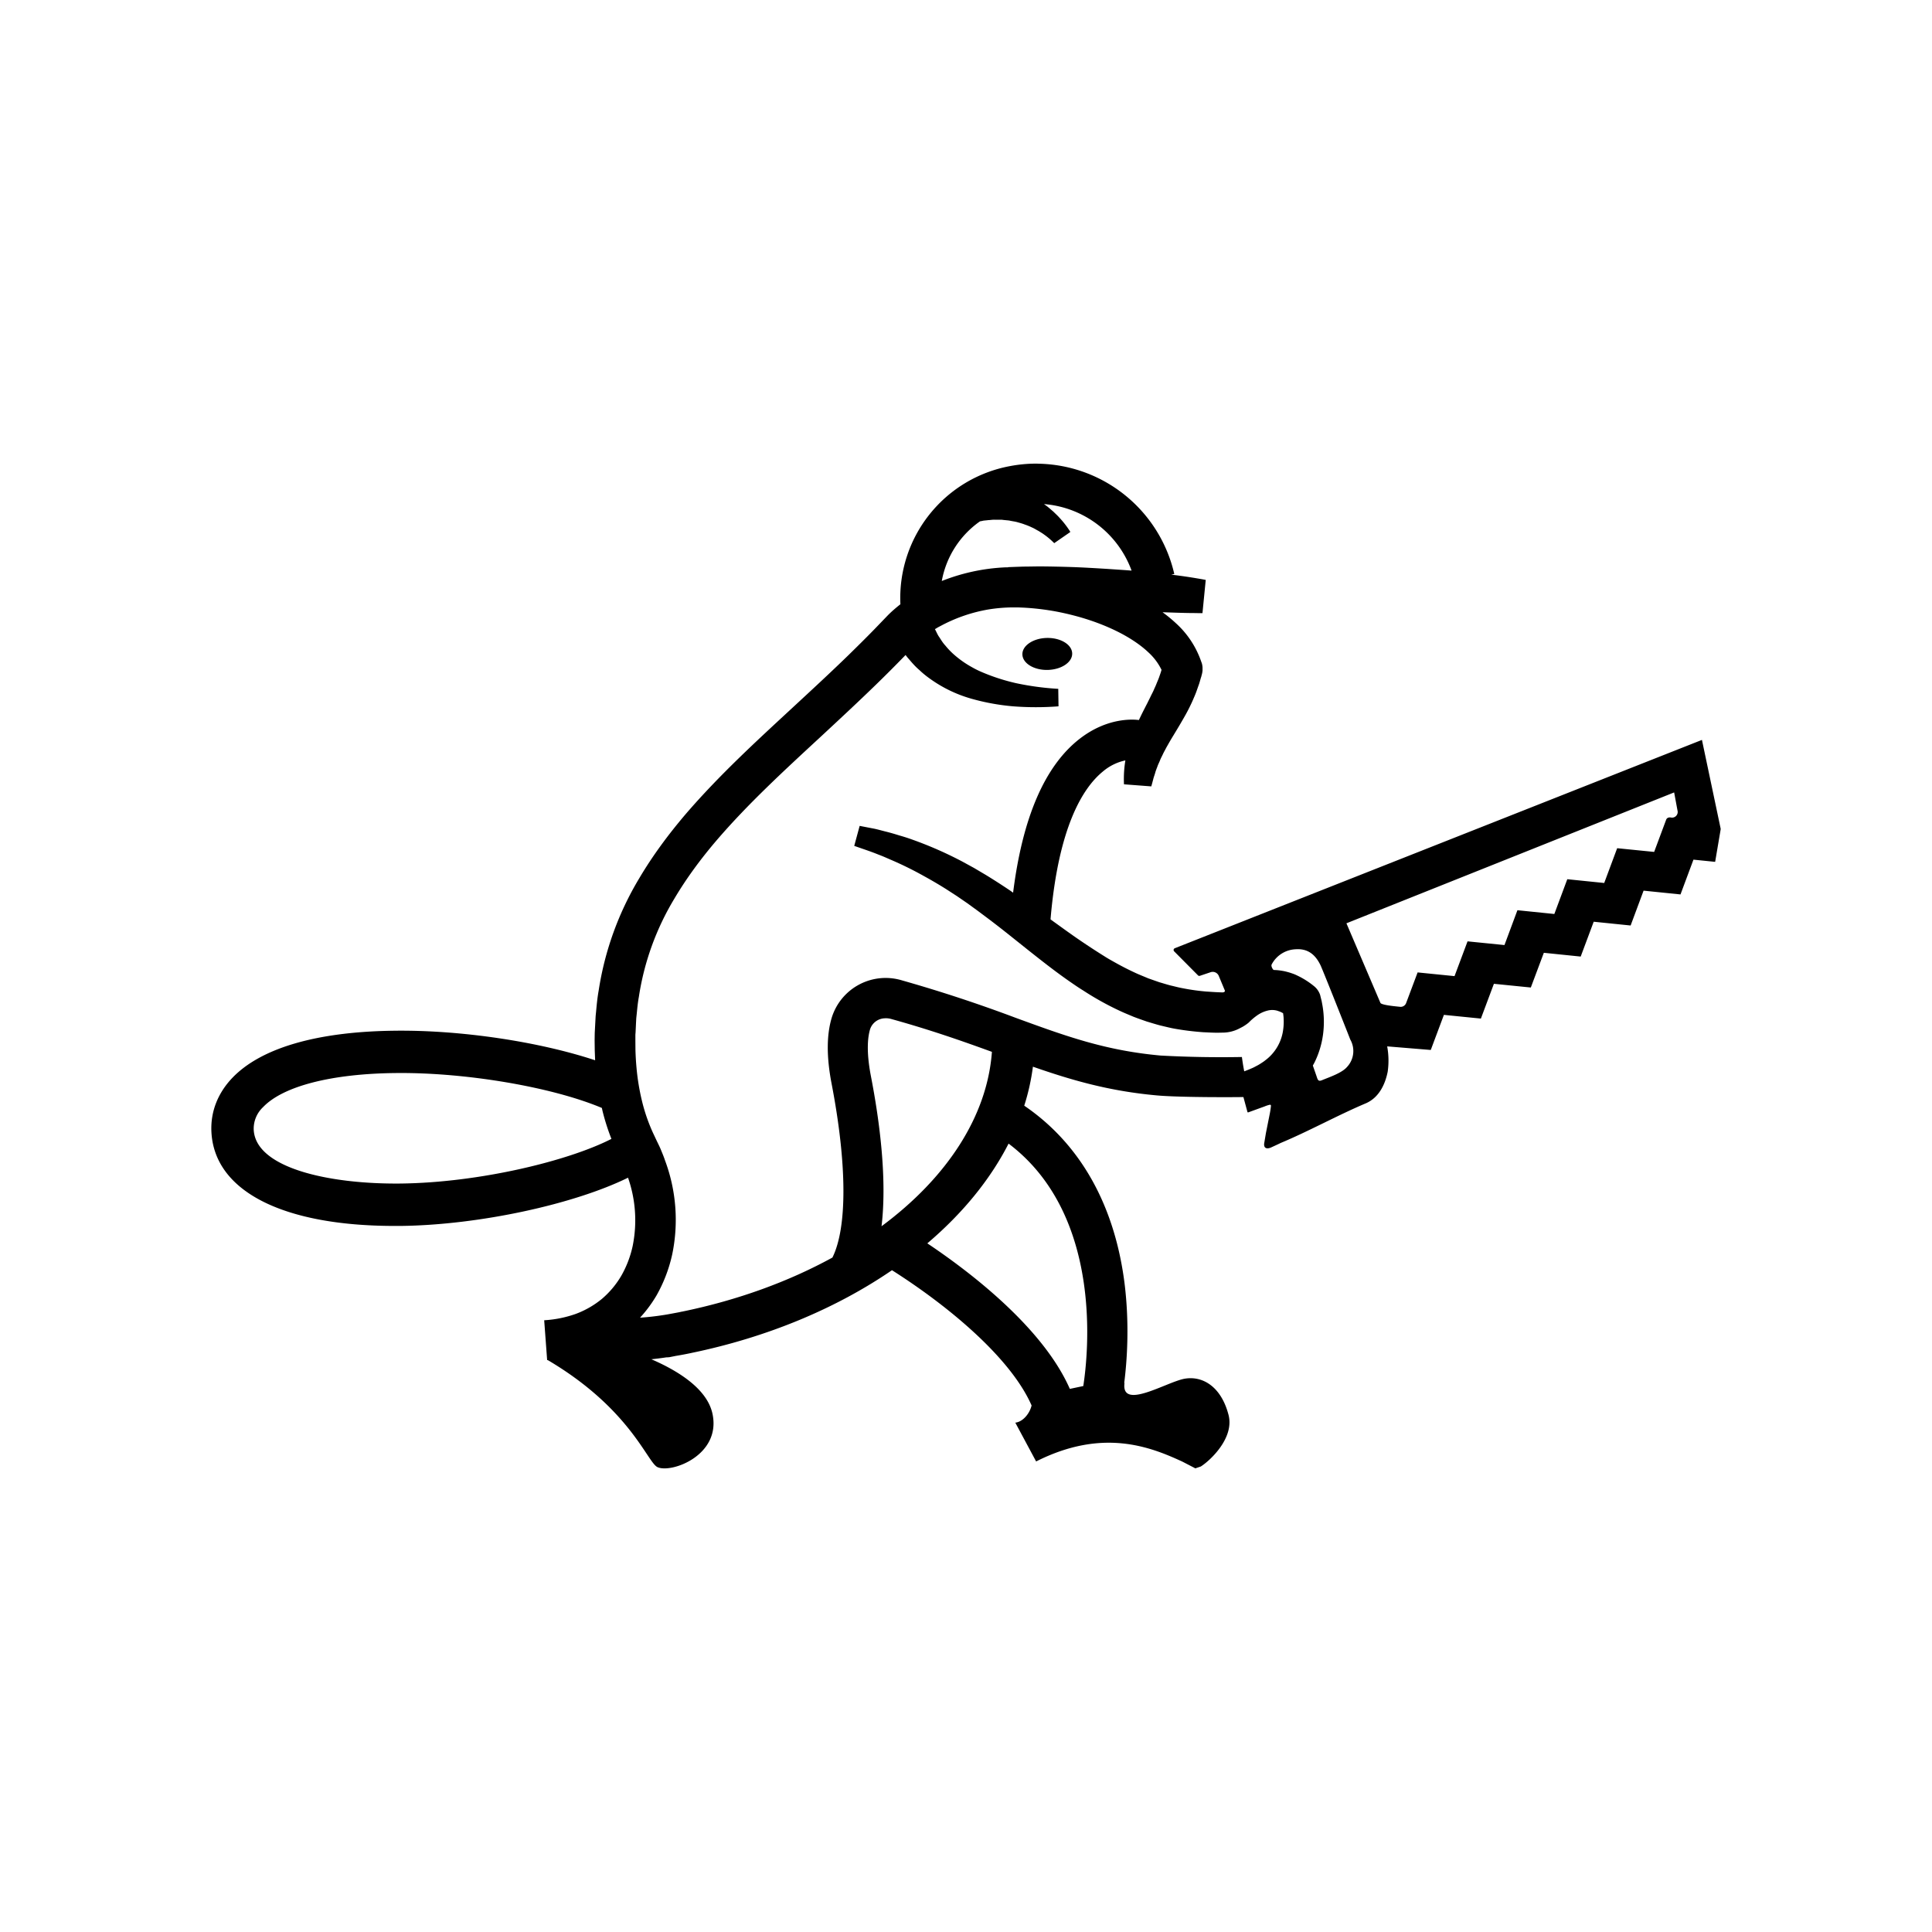 <svg xmlns="http://www.w3.org/2000/svg" width="100%" height="100%" viewBox="0 0 30.72 30.72"><path d="M16.497 7.372a2.249 2.249 0 0 0-0.441 0.04 2.133 2.133 0 0 0-1.739 2.196c-0.071 0.056-0.14 0.115-0.202 0.178l-0.21 0.218c-0.136 0.14-0.276 0.278-0.417 0.416-0.282 0.274-0.573 0.543-0.866 0.814-0.584 0.541-1.183 1.087-1.722 1.714-0.267 0.314-0.518 0.65-0.733 1.013a4.899 4.899 0 0 0-0.648 1.791c-0.019 0.105-0.03 0.214-0.04 0.324l-0.008 0.081-0.004 0.075-0.008 0.15-0.002 0.037-0.001 0.048-0.001 0.079 0.002 0.159 0.006 0.154c-0.883-0.293-2.123-0.483-3.184-0.47-1.235 0.013-2.129 0.273-2.585 0.75-0.229 0.24-0.344 0.532-0.333 0.842 0.034 0.95 1.12 1.512 2.915 1.512h0.097c1.257-0.015 2.762-0.348 3.613-0.767a2.055 2.055 0 0 1 0.073 1.09 1.662 1.662 0 0 1-0.177 0.464 1.436 1.436 0 0 1-0.31 0.372 1.45 1.45 0 0 1-0.42 0.241 1.82 1.82 0 0 1-0.499 0.1l0.047 0.634h0.011c1.306 0.771 1.58 1.62 1.741 1.7 0.215 0.106 1.022-0.185 0.876-0.851-0.086-0.392-0.541-0.677-0.971-0.863 0.079-0.008 0.158-0.018 0.237-0.03a0.532 0.532 0 0 0 0.05-0.003l0.05-0.01 0.05-0.01a5.4 5.4 0 0 0 0.235-0.044l0.004-0.001c1.225-0.252 2.319-0.714 3.2-1.318 0.906 0.575 1.89 1.397 2.22 2.151-0.03 0.127-0.137 0.26-0.259 0.273l0.331 0.617c1.054-0.532 1.809-0.236 2.326 0.003l0.178 0.092c0.027 0.015 0.003 0 0.027 0.015l0.088-0.03c0.15-0.095 0.537-0.455 0.44-0.822-0.118-0.452-0.415-0.624-0.7-0.573-0.286 0.052-1.009 0.506-0.954 0.07l-0.004-0.005c0.042-0.33 0.088-0.92 0.004-1.59-0.16-1.247-0.709-2.214-1.594-2.817a3.51 3.51 0 0 0 0.138-0.62c0.614 0.214 1.208 0.388 1.974 0.457 0.276 0.025 0.902 0.031 1.373 0.026l0.064 0.236a0.01 0.01 0 0 0 0.014 0.007l0.256-0.093a0.514 0.514 0 0 1 0.07-0.024c0.022-0.006 0.033-0.006 0.034 0.012-0.004 0.05-0.017 0.121-0.023 0.148l-0.057 0.286-0.028 0.167c-0.007 0.062 0.027 0.095 0.104 0.065 0.066-0.03 0.152-0.07 0.156-0.073 0.438-0.182 0.915-0.445 1.353-0.63 0.21-0.089 0.31-0.299 0.351-0.503a1.25 1.25 0 0 0-0.008-0.404l0.692 0.057 0.003-0.005 0.207-0.553 0.588 0.059 0.207-0.553 0.587 0.059 0.207-0.552 0.586 0.06 0.207-0.554 0.587 0.06 0.206-0.554 0.587 0.06 0.206-0.553 0.345 0.035 0.086-0.507 0.002-0.018-0.298-1.414-8.383 3.313a0.03 0.03 0 0 0-0.01 0.048l0.38 0.383c0.007 0.008 0.019 0.01 0.03 0.007l0.17-0.057a0.104 0.104 0 0 1 0.13 0.058l0.097 0.233s0.009 0.03-0.042 0.03l-0.05-0.002c-0.063-0.002-0.142-0.008-0.205-0.012a3.435 3.435 0 0 1-0.376-0.053c-0.062-0.011-0.123-0.028-0.184-0.042-0.061-0.015-0.121-0.035-0.182-0.052l-0.18-0.063c-0.058-0.025-0.117-0.048-0.176-0.074a4.493 4.493 0 0 1-0.346-0.175c-0.057-0.032-0.114-0.063-0.17-0.099a11.314 11.314 0 0 1-0.504-0.333c-0.111-0.078-0.223-0.16-0.335-0.24l-0.022-0.017c0.126-1.483 0.521-2.097 0.833-2.351a0.812 0.812 0 0 1 0.357-0.176 1.832 1.832 0 0 0-0.022 0.38l0.434 0.033c0.011-0.036 0.02-0.073 0.03-0.109 0.008-0.036 0.022-0.07 0.032-0.105 0.009-0.036 0.024-0.07 0.036-0.103 0.011-0.034 0.03-0.067 0.042-0.1 0.013-0.034 0.032-0.066 0.047-0.1 0.015-0.032 0.035-0.065 0.051-0.098 0.037-0.065 0.075-0.133 0.117-0.2 0.042-0.07 0.085-0.14 0.128-0.215 0.044-0.075 0.088-0.152 0.128-0.234 0.02-0.042 0.04-0.082 0.058-0.126 0.019-0.044 0.037-0.084 0.054-0.134l0.025-0.071 0.013-0.036 0.009-0.03 0.017-0.06 0.01-0.03 0.001-0.007 0.007-0.025 0.006-0.028 0.004-0.03v-0.039c0-0.016 0-0.021-0.005-0.052a0.234 0.234 0 0 0-0.007-0.028l-0.01-0.027a1.465 1.465 0 0 0-0.402-0.608 2.21 2.21 0 0 0-0.212-0.174l0.151 0.005c0.145 0.005 0.266 0.008 0.351 0.008 0.085 0.002 0.133 0.001 0.133 0.001l0.052-0.528s-0.05-0.01-0.135-0.024a7.918 7.918 0 0 0-0.352-0.052l-0.061-0.008 0.048-0.01a2.259 2.259 0 0 0-2.174-1.754z m0.102 0.643a1.62 1.62 0 0 1 1.394 1.058c-0.126-0.01-0.255-0.018-0.385-0.027-0.197-0.012-0.393-0.024-0.578-0.03a19.92 19.92 0 0 0-0.507-0.01l-0.206 0.003c-0.062 0-0.112 0.003-0.155 0.004l-0.134 0.005v0.003c-0.026 0-0.052 0-0.078 0.002a3.112 3.112 0 0 0-0.974 0.215h-0.001a1.48 1.48 0 0 1 0.607-0.948c0.014-0.003 0.03-0.005 0.048-0.01 0.025-0.005 0.053-0.005 0.085-0.01 0.03 0 0.066-0.008 0.101-0.006h0.113c0.039 0.006 0.08 0.008 0.12 0.013 0.04 0.01 0.083 0.014 0.124 0.025 0.04 0.012 0.082 0.022 0.121 0.038a1 1 0 0 1 0.115 0.047c0.038 0.016 0.07 0.038 0.104 0.055 0.031 0.02 0.063 0.038 0.089 0.058a1.14 1.14 0 0 1 0.15 0.126 0.034 0.034 0 0 1 0.01 0.011l0.257-0.178-0.01-0.018a1.49 1.49 0 0 0-0.164-0.21c-0.029-0.033-0.063-0.063-0.098-0.098-0.037-0.03-0.074-0.066-0.118-0.097l-0.03-0.022z m-0.436 1.643h0.019l0.074 0.003c0.176 0.008 0.365 0.03 0.545 0.064 0.363 0.07 0.721 0.185 1.037 0.353 0.156 0.084 0.303 0.182 0.42 0.293a0.92 0.92 0 0 1 0.211 0.28l-0.004 0.014-0.009 0.03-0.008 0.023-0.016 0.046c-0.01 0.03-0.026 0.066-0.04 0.1-0.012 0.033-0.029 0.067-0.044 0.102-0.014 0.034-0.033 0.068-0.05 0.103-0.016 0.035-0.035 0.07-0.052 0.106-0.037 0.072-0.076 0.147-0.113 0.224l-0.024 0.05c-0.103-0.013-0.507-0.038-0.94 0.297-0.555 0.43-0.91 1.252-1.06 2.448-0.024-0.017-0.047-0.034-0.072-0.05a10.35 10.35 0 0 0-0.362-0.232l-0.186-0.11-0.19-0.104a6.063 6.063 0 0 0-0.796-0.349 2.93 2.93 0 0 0-0.207-0.066 3.504 3.504 0 0 0-0.21-0.06c-0.07-0.017-0.143-0.039-0.21-0.051l-0.207-0.04-0.086 0.318c0.133 0.047 0.267 0.09 0.388 0.14 0.061 0.022 0.123 0.05 0.185 0.077a5.567 5.567 0 0 1 0.542 0.267 6.7 6.7 0 0 1 0.347 0.204l0.17 0.11 0.166 0.114 0.165 0.12 0.163 0.122c0.109 0.082 0.217 0.166 0.325 0.252l0.326 0.26c0.22 0.174 0.443 0.35 0.684 0.515 0.059 0.041 0.12 0.082 0.182 0.12a4.624 4.624 0 0 0 0.586 0.325c0.068 0.032 0.139 0.06 0.209 0.09 0.07 0.027 0.142 0.052 0.214 0.077 0.074 0.022 0.146 0.045 0.22 0.064 0.075 0.017 0.149 0.037 0.224 0.05 0.15 0.027 0.302 0.045 0.454 0.056 0.075 0.003 0.151 0.008 0.227 0.008l0.094-0.002a0.573 0.573 0 0 0 0.248-0.063l0.054-0.028s0.053-0.029 0.101-0.07a0.931 0.931 0 0 1 0.13-0.111 0.499 0.499 0 0 1 0.177-0.08 0.29 0.29 0 0 1 0.155 0.007c0.013 0.006 0.026 0.008 0.04 0.015a0.374 0.374 0 0 1 0.041 0.021l0.002 0.001c0.003 0.024 0.007 0.049 0.008 0.073a0.91 0.91 0 0 1-0.006 0.182 0.72 0.72 0 0 1-0.294 0.5l-0.001 0.002a1.575 1.575 0 0 1-0.075 0.05c-0.026 0.017-0.055 0.031-0.083 0.046-0.028 0.016-0.06 0.027-0.09 0.041l-0.077 0.03a3.68 3.68 0 0 1-0.037-0.228 17.832 17.832 0 0 1-1.291-0.023c-0.885-0.08-1.512-0.31-2.306-0.6a22.851 22.851 0 0 0-1.81-0.596 0.897 0.897 0 0 0-1.113 0.588c-0.085 0.276-0.086 0.629-0.005 1.05 0.247 1.282 0.252 2.29 0.014 2.77-0.697 0.382-1.51 0.68-2.398 0.861h-0.004c-0.03 0.008-0.061 0.013-0.092 0.019l-0.13 0.024c-0.146 0.025-0.29 0.042-0.435 0.052a2.11 2.11 0 0 0 0.26-0.35c0.116-0.204 0.2-0.424 0.25-0.649a2.697 2.697 0 0 0-0.113-1.502c-0.017-0.053-0.039-0.105-0.06-0.156-0.02-0.052-0.046-0.102-0.07-0.152l-0.063-0.134a2.802 2.802 0 0 1-0.173-0.502 3.593 3.593 0 0 1-0.088-0.54 4.33 4.33 0 0 1-0.016-0.278l-0.001-0.14v-0.097l0.003-0.038 0.007-0.149 0.004-0.075 0.007-0.066c0.009-0.09 0.017-0.179 0.034-0.271a4.253 4.253 0 0 1 0.565-1.564c0.191-0.323 0.418-0.63 0.667-0.922 0.501-0.585 1.083-1.119 1.668-1.66 0.293-0.272 0.587-0.545 0.877-0.827 0.144-0.14 0.288-0.284 0.43-0.43l0.034-0.035 0.031 0.04c0.052 0.058 0.108 0.131 0.19 0.2 0.075 0.073 0.17 0.143 0.277 0.211a2.118 2.118 0 0 0 0.56 0.247 3.539 3.539 0 0 0 0.653 0.118 4.714 4.714 0 0 0 0.721 0l-0.004-0.278a4.425 4.425 0 0 1-0.67-0.09 3.146 3.146 0 0 1-0.549-0.178 1.47 1.47 0 0 1-0.153-0.076 1.583 1.583 0 0 1-0.251-0.171 1.201 1.201 0 0 1-0.173-0.174c-0.049-0.052-0.077-0.108-0.107-0.149-0.026-0.043-0.04-0.08-0.054-0.103 0-0.003-0.003-0.005-0.004-0.008l0.05-0.03 0.057-0.03a2.491 2.491 0 0 1 0.748-0.254 2.54 2.54 0 0 1 0.395-0.032h0.045z m0.474 0.486c-0.218 0.008-0.389 0.128-0.38 0.268 0.008 0.14 0.192 0.248 0.41 0.24 0.219-0.008 0.39-0.128 0.381-0.268-0.008-0.14-0.192-0.247-0.41-0.24zM26.62 12.6l0.053 0.286a0.09 0.09 0 0 1-0.105 0.113c-0.032-0.006-0.064 0.005-0.075 0.035l-0.191 0.512-0.588-0.059-0.206 0.553-0.587-0.06-0.206 0.553-0.587-0.06-0.206 0.554-0.587-0.059-0.207 0.553-0.587-0.059-0.183 0.488a0.092 0.092 0 0 1-0.095 0.059l-0.048-0.005c-0.036-0.004-0.255-0.024-0.266-0.059l-0.54-1.264z m-6.017 2.494c0.184-0.013 0.304 0.076 0.387 0.24 0.013 0.01 0.488 1.213 0.48 1.195a0.37 0.37 0 0 1-0.052 0.437c-0.081 0.095-0.277 0.16-0.398 0.21-0.066 0.027-0.068-0.013-0.092-0.081l-0.053-0.152 0.024-0.044a1.43 1.43 0 0 0 0.138-0.45 1.525 1.525 0 0 0-0.008-0.456l-0.014-0.076-0.01-0.04-0.012-0.048v-0.002a0.301 0.301 0 0 0-0.101-0.148 1.29 1.29 0 0 0-0.277-0.173c-0.034-0.017-0.072-0.029-0.108-0.041-0.039-0.011-0.077-0.022-0.117-0.028a0.869 0.869 0 0 0-0.118-0.013l-0.019-0.001c-0.016-0.007-0.046-0.062-0.033-0.087a0.45 0.45 0 0 1 0.383-0.242z m-6.541 1.098a0.304 0.304 0 0 1 0.107 0.01c0.635 0.176 1.149 0.358 1.603 0.523-0.075 1.032-0.724 2.009-1.755 2.773 0.089-0.747-0.028-1.661-0.17-2.392-0.076-0.397-0.048-0.623-0.011-0.744a0.254 0.254 0 0 1 0.226-0.17z m-7.775 0.87c1.119-0.013 2.494 0.223 3.283 0.555l0.01 0.046a3.542 3.542 0 0 0 0.142 0.446c-0.679 0.348-2.093 0.696-3.356 0.71-1.147 0.011-2.31-0.25-2.332-0.862a0.47 0.47 0 0 1 0.148-0.352c0.318-0.334 1.086-0.532 2.105-0.543z m9.75 1.122c1.514 1.142 1.263 3.371 1.188 3.855l-0.214 0.045c-0.429-0.977-1.59-1.862-2.266-2.314 0.558-0.474 0.998-1.01 1.292-1.586z" /></svg>